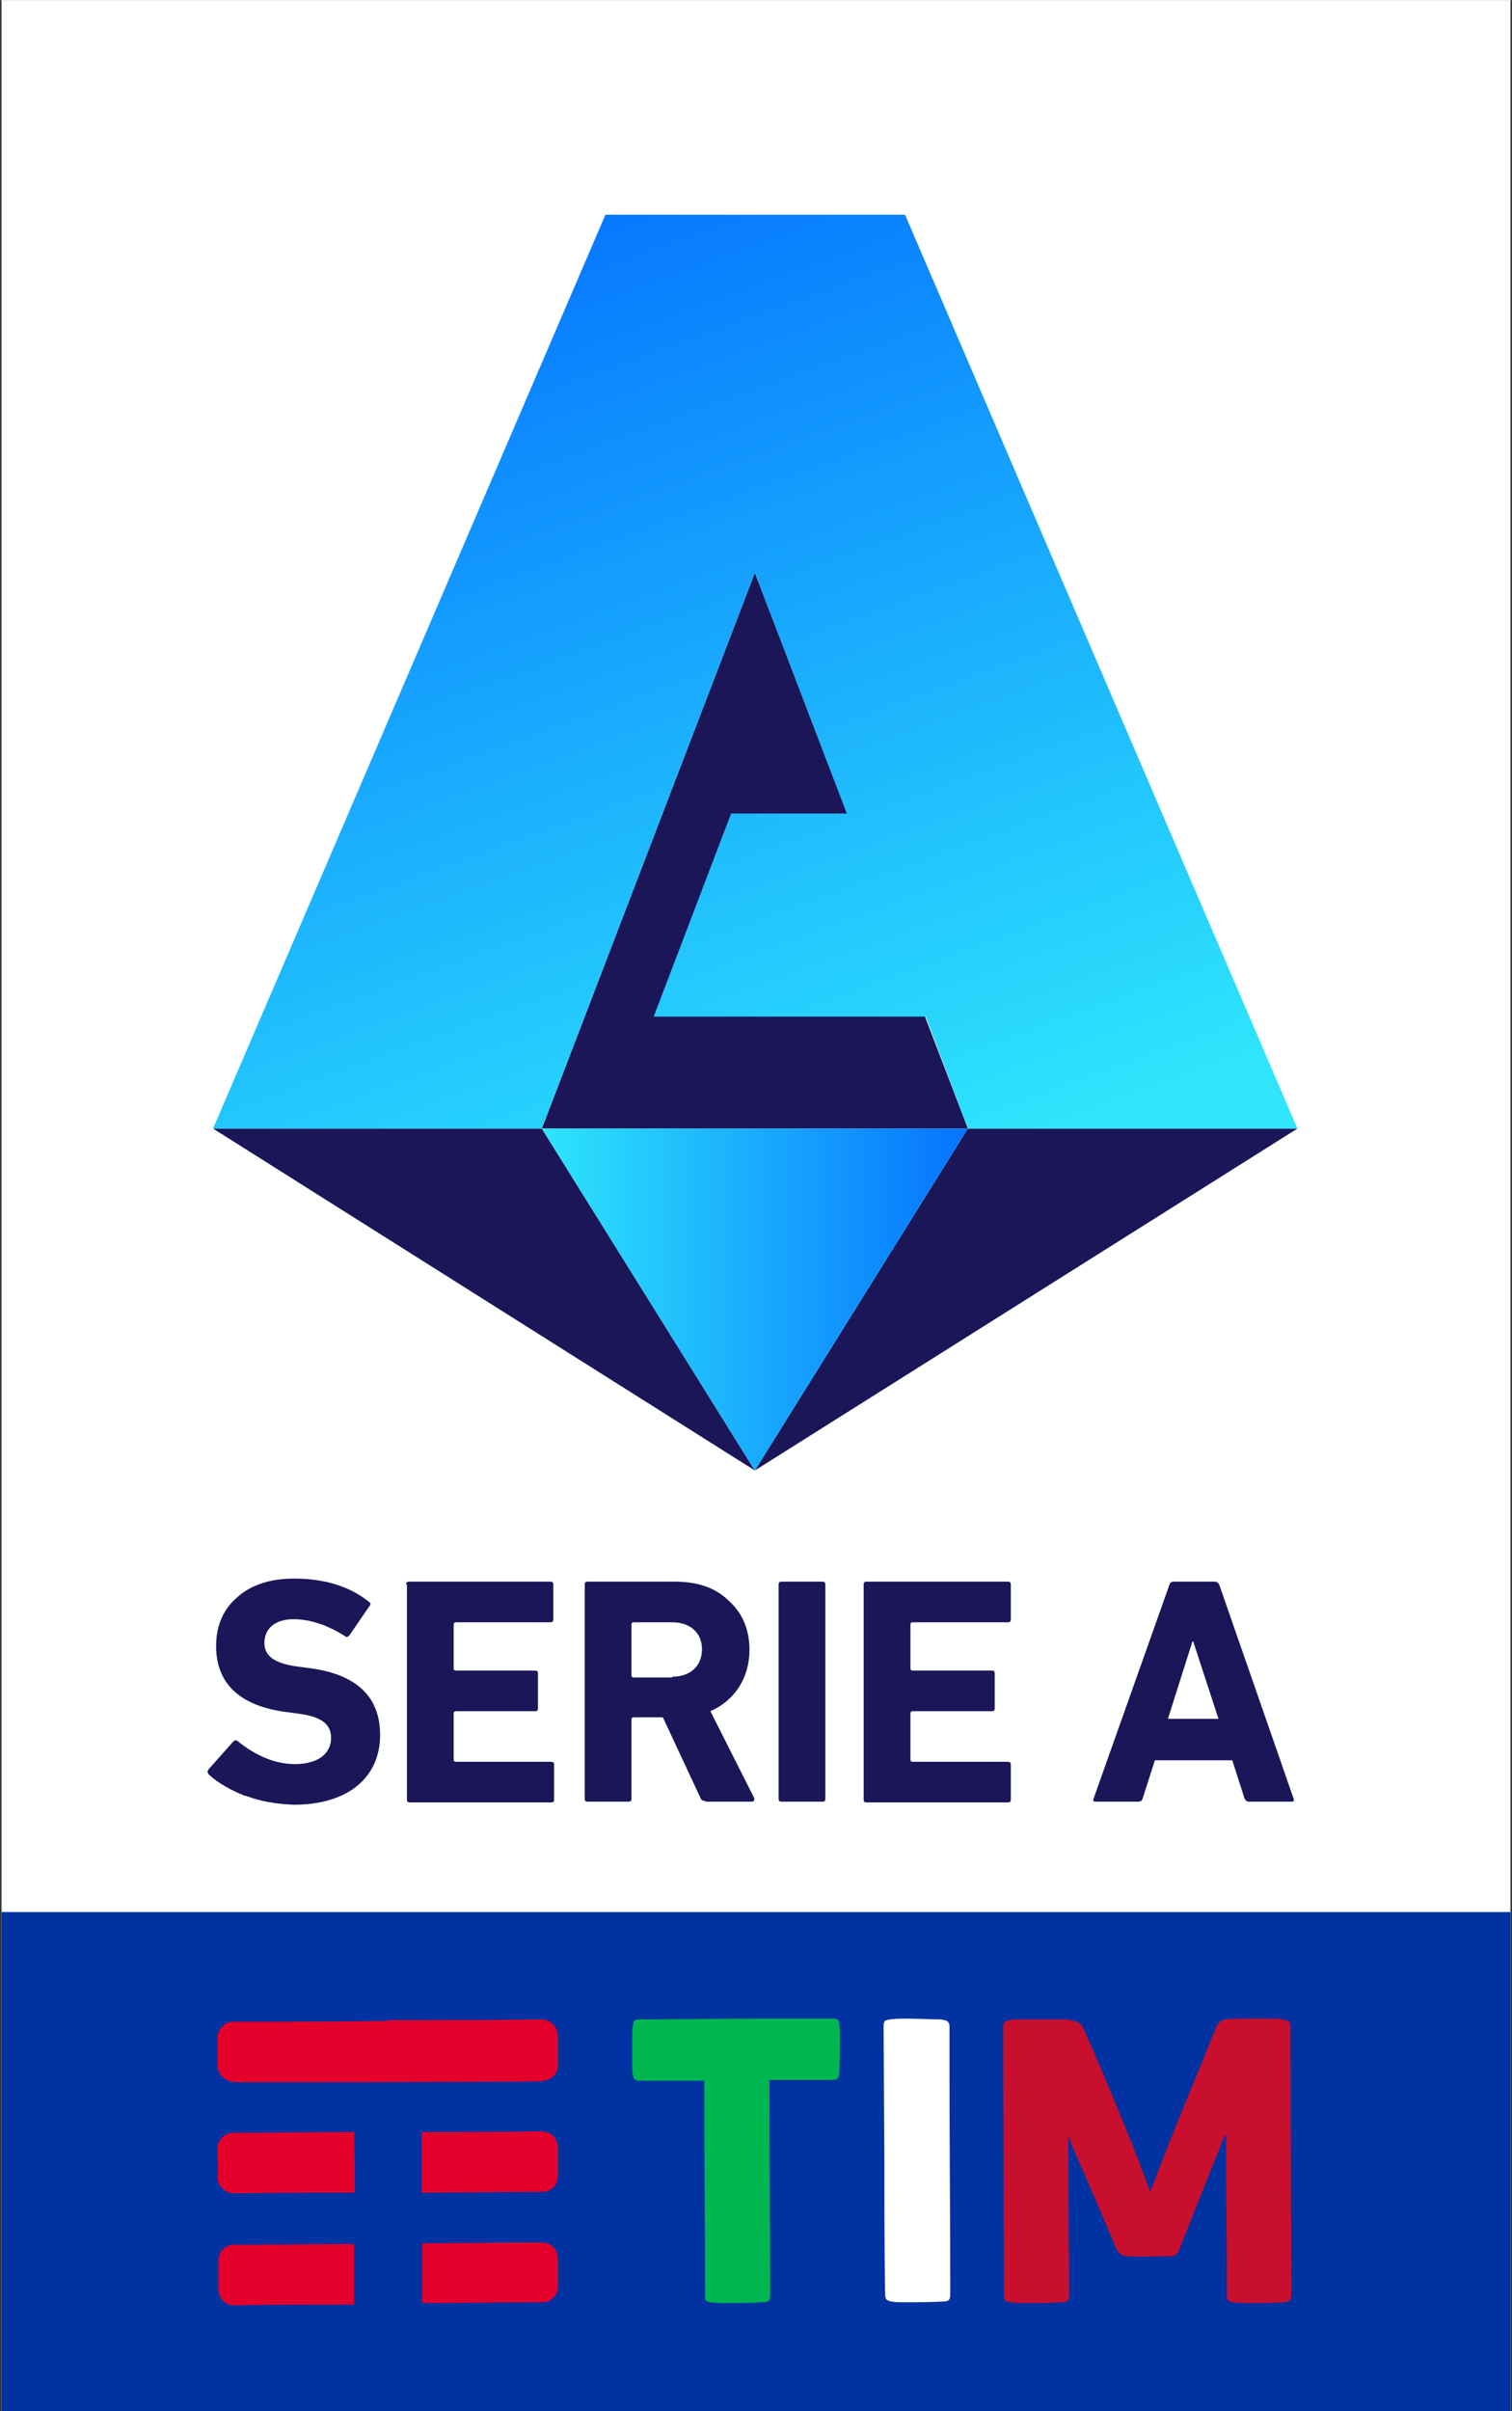 <?xml version="1.0" encoding="UTF-8"?>
<!DOCTYPE svg PUBLIC "-//W3C//DTD SVG 1.1//EN" "http://www.w3.org/Graphics/SVG/1.1/DTD/svg11.dtd">
<!-- Creator: CorelDRAW X5 -->
<svg xmlns="http://www.w3.org/2000/svg" xml:space="preserve" width="19.727mm" height="31.448mm" style="shape-rendering:geometricPrecision; text-rendering:geometricPrecision; image-rendering:optimizeQuality; fill-rule:evenodd; clip-rule:evenodd"
viewBox="0 0 1973 3145"
 xmlns:xlink="http://www.w3.org/1999/xlink"
 xmlns:svg="http://www.w3.org/2000/svg"
 version="1.1">
 <rect x="0" y="0" width="1973" height="3145" fill="#333333" stroke="none"/>
 <defs>
  <style type="text/css">
   <![CDATA[
    .fil1 {fill:#0032A1}
    .fil3 {fill:#00B74F}
    .fil5 {fill:#1B1658}
    .fil2 {fill:#C80F2E}
    .fil4 {fill:#E5002B}
    .fil0 {fill:white}
    .fil6 {fill:url(#id0)}
    .fil7 {fill:url(#id1)}
   ]]>
  </style>
  <linearGradient id="id0" gradientUnits="userSpaceOnUse" x1="707.11" y1="1695.02" x2="1263.1" y2="1695.02">
   <stop offset="0" style="stop-color:#2EE5FC"/>
   <stop offset="1" style="stop-color:#0573FF"/>
  </linearGradient>
  <linearGradient id="id1" gradientUnits="userSpaceOnUse" xlink:href="#id0" x1="1219.49" y1="1523.7" x2="751.35" y2="227.94">
  </linearGradient>
 </defs>
 <g id="Layer_x0020_1">
 </g>
 <g id="svg2">
  <polygon class="fil0" points="2,3145 1971,3145 1971,0 2,0 "/>
  <polygon class="fil1" points="2,3145 1971,3145 1971,2494 2,2494 "/>
  <path class="fil2" d="M1598 2785c-1,1 -1,2 -1,3 -15,38 -30,75 -45,113 -4,11 -9,22 -13,33 -2,6 -6,9 -11,9 -20,0 -39,1 -58,0 -6,0 -10,-4 -13,-9 -18,-43 -36,-85 -55,-128 -3,-6 -5,-13 -8,-20 0,2 0,3 0,5 0,67 1,133 1,201 0,8 -1,11 -9,11 -16,1 -33,1 -50,1 -6,0 -11,0 -17,-1 -8,-1 -9,-3 -9,-10l-1 -348c0,-7 1,-9 9,-10 5,-1 10,-1 15,-1 18,0 36,0 54,0 6,0 12,1 18,3 3,1 6,4 8,7 20,45 39,90 57,135 11,26 21,53 31,80 0,0 1,-1 1,-3 14,-36 28,-73 43,-109 14,-34 28,-68 42,-103 3,-6 7,-10 13,-10 9,-1 19,-1 28,-1 13,0 25,0 36,0 4,0 9,1 14,2 4,1 6,3 6,8 0,13 0,25 0,37 0,104 1,208 1,312 0,8 -2,10 -9,11 -16,1 -33,1 -48,1 -6,0 -13,0 -19,-1 -7,-1 -8,-3 -8,-9 0,-67 -1,-135 -1,-202 0,-1 0,-3 0,-4 1,-1 0,-1 0,-1z"/>
  <path class="fil3" d="M919 2714c-14,0 -28,0 -43,0 -14,0 -27,0 -41,0 -6,0 -8,-1 -9,-7 -1,-4 -1,-8 -1,-11 0,-15 0,-31 0,-46 0,-3 1,-6 1,-9 1,-6 2,-7 8,-7 53,0 107,-1 160,-1 31,0 62,0 93,0 6,0 8,1 8,7 1,6 1,12 1,18 0,15 0,31 -1,46 0,8 -3,9 -10,9 -26,0 -51,0 -76,0 -2,0 -3,0 -5,0 0,2 0,3 0,5 0,91 1,182 1,274 0,9 -1,11 -10,11 -16,1 -33,1 -49,1 -6,0 -13,0 -19,-1 -6,-1 -7,-3 -7,-8 0,-92 -1,-184 -1,-275 0,-2 0,-4 0,-6z"/>
  <path class="fil4" d="M506 2635c67,0 133,0 201,-1 11,0 21,10 21,21 0,13 0,26 0,40 0,9 -8,18 -18,19 -5,1 -10,1 -15,1 -128,1 -257,1 -385,1 -9,0 -18,-3 -23,-11 -1,-3 -3,-6 -3,-9 0,-13 0,-26 0,-38 0,-11 9,-21 20,-21 66,0 133,0 201,-1z"/>
  <path class="fil0" d="M1154 2818l-1 -174c0,-8 1,-9 9,-10 7,-1 14,-1 21,-1 14,0 30,1 44,1 2,0 4,1 6,1 4,1 6,4 6,8 0,23 0,45 0,67 0,94 1,187 1,281 0,8 -1,11 -9,11 -16,1 -33,1 -50,1 -6,0 -13,0 -18,-1 -6,-1 -8,-3 -8,-9 -1,-58 -1,-116 -1,-175z"/>
  <path class="fil4" d="M551 2781c2,0 3,0 4,0 50,0 101,0 150,-1 11,0 19,5 22,15 1,2 1,4 1,6 0,13 0,25 0,38 0,11 -9,20 -20,20 -52,0 -104,1 -155,1 -1,0 -1,0 -3,0 0,-26 0,-52 0,-79z"/>
  <path class="fil4" d="M551 3005c0,-26 0,-52 0,-79 2,0 3,0 4,0 50,0 100,-1 150,-1 12,0 19,5 22,15 1,2 1,4 1,6 0,13 0,26 0,38 0,9 -9,19 -19,19 -52,0 -104,1 -156,1 -1,0 -1,0 -3,0z"/>
  <path class="fil4" d="M462 2927c0,26 0,52 0,79 -2,0 -3,0 -4,0 -50,0 -101,0 -152,1 -12,0 -21,-9 -21,-21 0,-13 0,-25 0,-38 0,-11 9,-20 20,-20 52,0 103,-1 155,-1 0,1 1,1 3,1z"/>
  <path class="fil4" d="M462 2860c-2,0 -4,0 -6,0 -50,0 -100,0 -150,1 -12,0 -23,-10 -22,-22 1,-12 0,-25 0,-37 0,-11 9,-20 20,-20 52,0 104,-1 155,-1 1,0 1,0 3,0 1,26 1,53 1,79z"/>
  <path class="fil5" d="M321 2343c-20,-8 -36,-17 -48,-28 -2,-2 -3,-4 -1,-7l32 -36c2,-2 4,-3 6,-1 25,20 50,30 75,30 29,0 47,-13 47,-34 0,-18 -12,-28 -44,-32l-15 -2c-60,-8 -91,-37 -91,-86 0,-26 9,-48 28,-64 18,-16 43,-24 74,-24 39,0 72,10 97,30 3,2 3,4 1,6l-26 38c-2,2 -4,3 -6,1 -22,-14 -45,-22 -67,-22 -25,0 -38,13 -38,31 0,17 13,27 45,31l15 2c60,8 91,37 91,87 0,54 -40,91 -113,91 -22,-1 -43,-4 -63,-12z"/>
  <path class="fil5" d="M530 2067c0,-3 1,-4 4,-4l184 0c3,0 4,1 4,4l0 45c0,3 -1,4 -4,4l-123 0c-2,0 -3,1 -3,3l0 57c0,2 1,3 3,3l103 0c3,0 4,1 4,4l0 45c0,3 -1,4 -4,4l-103 0c-2,0 -3,1 -3,3l0 60c0,2 1,3 3,3l124 0c3,0 4,1 4,4l0 45c0,3 -1,4 -4,4l-184 0c-3,0 -4,-1 -4,-4l0 -280z"/>
  <path class="fil5" d="M920 2349c-3,0 -5,-1 -6,-4l-49 -105 -38 0c-2,0 -3,1 -3,3l0 103c0,3 -1,4 -4,4l-53 0c-3,0 -4,-1 -4,-4l0 -279c0,-3 1,-4 4,-4l114 0c29,0 53,8 70,25 18,16 27,38 27,64 0,36 -19,66 -51,80l57 113c1,2 0,5 -3,5l-60 0zm-43 -162c24,0 39,-14 39,-36 0,-21 -15,-35 -39,-35l-50 0c-2,0 -3,1 -3,3l0 66c0,2 1,3 3,3l50 0z"/>
  <path class="fil5" d="M1016 2067c0,-3 1,-4 4,-4l53 0c3,0 4,1 4,4l0 279c0,3 -1,4 -4,4l-53 0c-3,0 -4,-1 -4,-4l0 -279z"/>
  <path class="fil5" d="M1127 2067c0,-3 1,-4 4,-4l184 0c3,0 4,1 4,4l0 45c0,3 -1,4 -4,4l-124 0c-2,0 -3,1 -3,3l0 57c0,2 1,3 3,3l103 0c3,0 4,1 4,4l0 45c0,3 -1,4 -4,4l-103 0c-2,0 -3,1 -3,3l0 60c0,2 1,3 3,3l124 0c3,0 4,1 4,4l0 45c0,3 -1,4 -4,4l-184 0c-3,0 -4,-1 -4,-4l0 -280z"/>
  <path class="fil5" d="M1526 2067c1,-3 3,-4 6,-4l53 0c3,0 4,1 6,4l97 279c1,3 0,4 -3,4l-55 0c-3,0 -4,-1 -6,-4l-16 -50 -101 0 -16 50c-1,3 -3,4 -6,4l-55 0c-3,0 -4,-1 -3,-4l99 -279zm-2 175l66 0 -33 -101 -1 0 -32 101z"/>
  <polygon class="fil5" points="985,1918 707,1472 278,1472 "/>
  <polygon class="fil5" points="1693,1472 1263,1472 985,1918 "/>
  <polygon class="fil5" points="985,747 985,747 707,1472 707,1472 985,1472 985,1472 985,1472 985,1472 1263,1472 1263,1472 "/>
  <polygon class="fil6" points="985,1472 985,1472 985,1472 707,1472 985,1918 985,1918 985,1918 1263,1472 1263,1472 "/>
  <polygon class="fil7" points="1181,280 790,280 278,1472 707,1472 985,747 1105,1061 954,1061 853,1326 1208,1326 1263,1472 1693,1472 "/>
 </g>
</svg>
